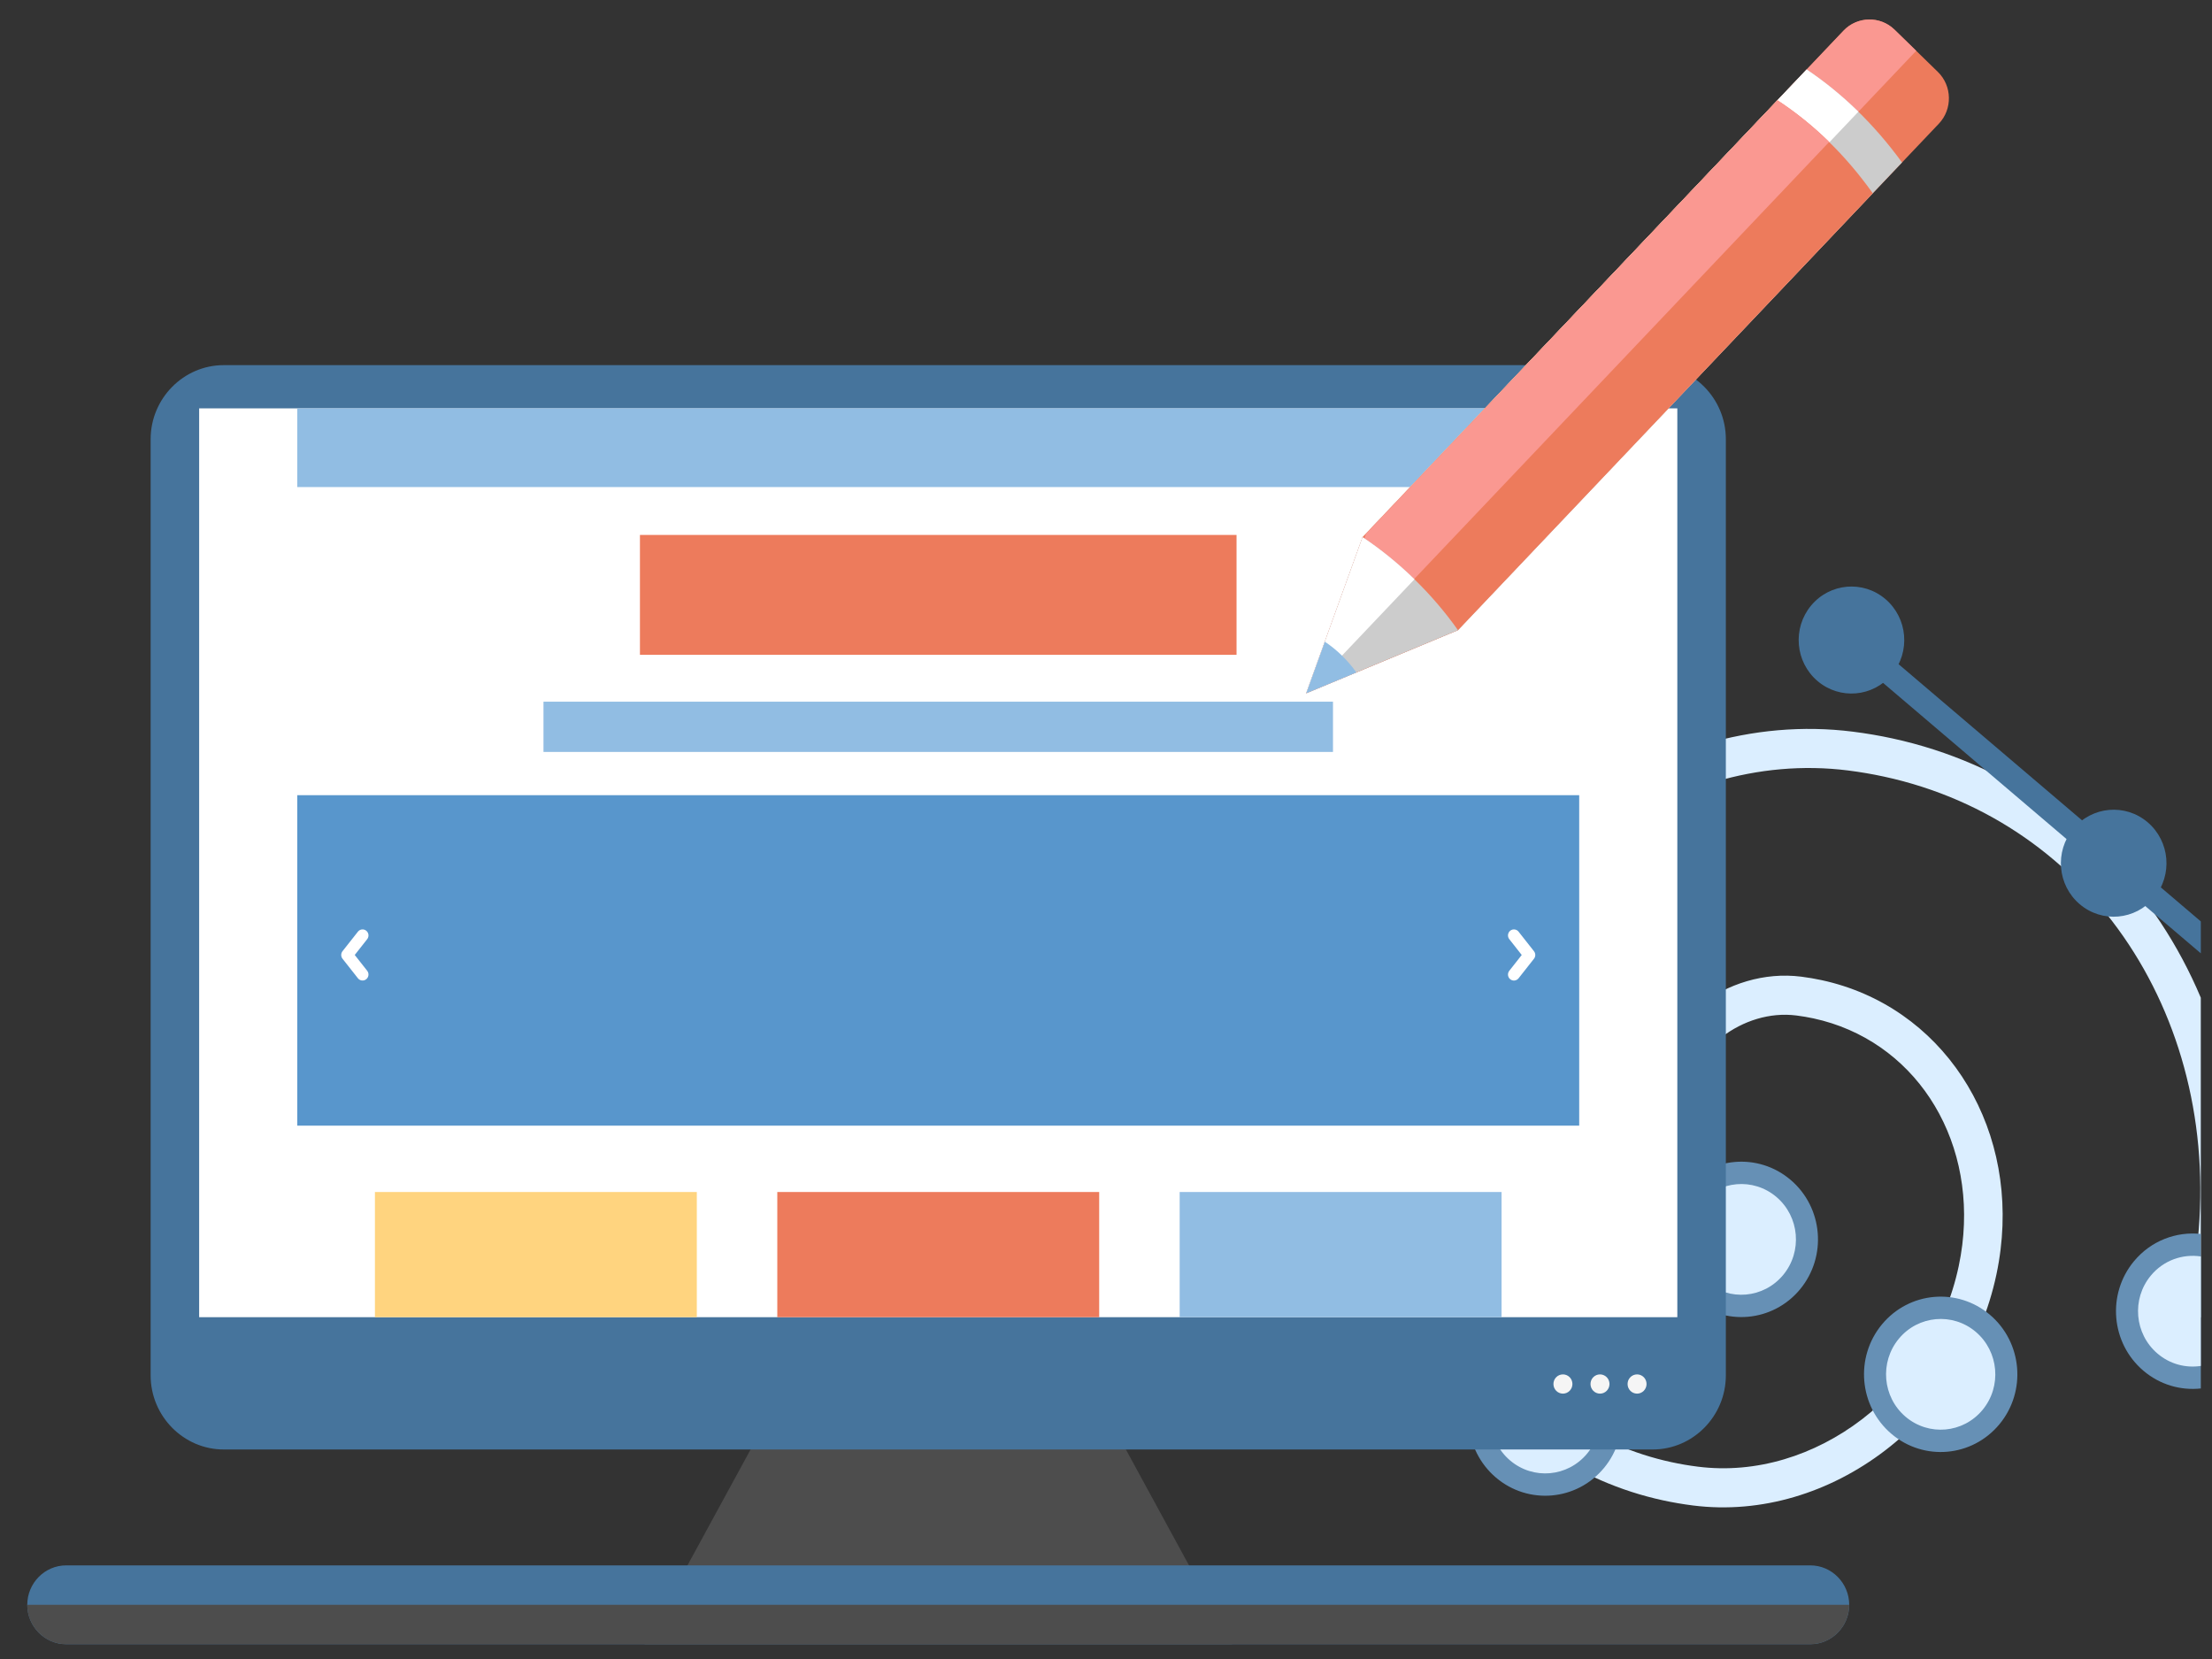<?xml version="1.0" encoding="utf-8"?>
<!-- Generator: Adobe Illustrator 16.0.0, SVG Export Plug-In . SVG Version: 6.00 Build 0)  -->
<!DOCTYPE svg PUBLIC "-//W3C//DTD SVG 1.1//EN" "http://www.w3.org/Graphics/SVG/1.1/DTD/svg11.dtd">
<svg version="1.1" id="Layer_1" xmlns="http://www.w3.org/2000/svg" xmlns:xlink="http://www.w3.org/1999/xlink" x="0px" y="0px"
	 width="640px" height="480px" viewBox="0 0 640 480" enable-background="new 0 0 640 480" xml:space="preserve">
<rect x="0" y="0" width="640" height="480" fill="#333333" stroke="none"/>
<g>
	<path fill="#DBEEFF" d="M504.813,364.7c3.057,0.387,5.846-1.816,6.229-4.911c0.383-3.102-1.784-5.929-4.844-6.314
		c-0.75-0.099-1.5-0.224-2.24-0.384c-6.444-1.399-11.695-5.178-15.109-10.353c-3.484-5.278-5.108-12.037-4.215-19.291
		c0.116-0.923,0.272-1.871,0.477-2.83c1.777-8.433,6.6-15.653,12.945-20.51c6.262-4.793,14-7.27,21.718-6.293
		c1.676,0.213,3.325,0.494,4.955,0.845c14.353,3.111,26.058,11.546,33.682,23.104c7.698,11.656,11.29,26.535,9.339,42.41
		c-0.252,2.025-0.593,4.073-1.031,6.147c-3.849,18.222-14.268,33.829-28.01,44.341c-13.644,10.438-30.55,15.831-47.48,13.69
		c-2.596-0.326-5.155-0.766-7.673-1.313c-22.253-4.819-40.411-17.908-52.252-35.852c-11.911-18.037-17.472-41.031-14.459-65.527
		c0.386-3.12,0.913-6.28,1.583-9.466c5.917-28.009,21.938-52.003,43.063-68.172c21.037-16.093,47.116-24.398,73.249-21.097
		c3.516,0.445,6.984,1.04,10.388,1.778c30.164,6.538,54.777,24.28,70.824,48.604c16.124,24.427,23.655,55.529,19.577,88.661
		c-0.517,4.22-1.226,8.476-2.133,12.772c-0.573,2.734,0.896,5.425,3.365,6.43v-92.501c-3.208-7.616-7.076-14.852-11.541-21.628
		c-17.648-26.736-44.667-46.23-77.755-53.407c-3.696-0.802-7.477-1.446-11.34-1.934c-29.102-3.675-58.06,5.507-81.347,23.32
		c-23.195,17.749-40.786,44.083-47.271,74.805c-0.738,3.482-1.313,6.961-1.74,10.425c-3.357,27.27,2.903,52.951,16.265,73.205
		c13.436,20.354,34.003,35.195,59.186,40.656c2.811,0.607,5.68,1.098,8.623,1.472c19.894,2.508,39.681-3.756,55.578-15.921
		c15.812-12.095,27.799-30.045,32.219-50.979c0.5-2.367,0.896-4.741,1.185-7.104c2.299-18.641-1.997-36.214-11.146-50.083
		c-9.224-13.979-23.338-24.163-40.612-27.906c-1.917-0.418-3.889-0.753-5.902-1.009c-10.693-1.349-21.306,2-29.816,8.512
		c-8.424,6.446-14.812,16.008-17.16,27.148c-0.268,1.259-0.479,2.529-0.632,3.801c-1.235,10,1.083,19.464,6.027,26.953
		c5.007,7.592,12.664,13.12,22.036,15.149C502.651,364.377,503.716,364.561,504.813,364.7z"/>
	<path fill="#46749C" d="M623.252,259.713c5.426-6.546,4.588-16.308-1.871-21.81c-6.467-5.499-16.099-4.649-21.526,1.897
		c-5.426,6.546-4.585,16.31,1.872,21.811C608.187,267.107,617.824,266.258,623.252,259.713z"/>
	<polygon fill="#46749C" points="636.764,266.594 537.93,182.476 533.44,187.891 636.764,275.829 	"/>
	<path fill="#46749C" d="M547.383,195.139c5.428-6.546,4.587-16.308-1.872-21.806c-6.461-5.501-16.097-4.654-21.522,1.895
		c-5.427,6.547-4.587,16.31,1.869,21.809C532.316,202.538,541.956,201.687,547.383,195.139z"/>
	<g>
		<path fill="#6690B5" d="M440.771,305.165c7.882-9.505,6.659-23.685-2.722-31.666c-9.38-7.987-23.376-6.756-31.254,2.751
			c-7.88,9.507-6.663,23.683,2.719,31.668C418.9,315.906,432.893,314.673,440.771,305.165z"/>
		<path fill="#DBEEFF" d="M435.885,301.011c5.618-6.772,4.754-16.877-1.934-22.565c-6.686-5.692-16.656-4.812-22.272,1.962
			c-5.614,6.771-4.748,16.877,1.936,22.567C420.3,308.666,430.274,307.787,435.885,301.011z"/>
	</g>
	<g>
		<path fill="#6690B5" d="M578.485,412.091c7.885-9.504,6.665-23.685-2.717-31.666c-9.379-7.986-23.37-6.755-31.253,2.753
			c-7.883,9.504-6.661,23.68,2.718,31.667C556.613,422.833,570.605,421.597,578.485,412.091z"/>
		<path fill="#DBEEFF" d="M573.605,407.937c5.615-6.771,4.745-16.877-1.935-22.573c-6.688-5.686-16.66-4.806-22.272,1.966
			c-5.618,6.778-4.752,16.882,1.935,22.571C558.019,415.589,567.99,414.709,573.605,407.937z"/>
	</g>
	<g>
		<path fill="#6690B5" d="M520.803,373.048c7.878-9.506,6.662-23.683-2.719-31.669s-23.372-6.749-31.257,2.753
			c-7.876,9.508-6.664,23.684,2.721,31.672C498.93,383.787,512.924,382.553,520.803,373.048z"/>
		<path fill="#DBEEFF" d="M515.921,368.892c5.617-6.768,4.745-16.876-1.937-22.566c-6.688-5.688-16.658-4.809-22.275,1.964
			c-5.614,6.772-4.746,16.874,1.941,22.574C500.33,376.548,510.304,375.668,515.921,368.892z"/>
	</g>
	<g>
		<path fill="#6690B5" d="M636.764,357.016c-7.09-0.759-14.414,1.952-19.343,7.896c-7.883,9.506-6.665,23.688,2.718,31.671
			c4.81,4.096,10.834,5.766,16.625,5.142V357.016z"/>
		<path fill="#DBEEFF" d="M636.764,363.529c-5.26-0.796-10.794,1.109-14.463,5.539c-5.615,6.772-4.747,16.877,1.937,22.566
			c3.619,3.08,8.193,4.235,12.526,3.573V363.529L636.764,363.529z"/>
	</g>
	<g>
		<path fill="#6690B5" d="M464.072,424.743c7.878-9.51,6.663-23.688-2.721-31.669c-9.381-7.986-23.372-6.758-31.254,2.754
			c-7.879,9.509-6.664,23.681,2.715,31.671C442.197,435.48,456.192,434.247,464.072,424.743z"/>
		<path fill="#DBEEFF" d="M459.19,420.587c5.612-6.774,4.744-16.876-1.938-22.566c-6.688-5.694-16.657-4.811-22.275,1.961
			c-5.617,6.777-4.748,16.882,1.939,22.569C443.6,428.24,453.571,427.36,459.19,420.587z"/>
	</g>
</g>
<g>
	<g>
		<polygon fill="#4D4D4D" points="227.597,400.244 315.328,400.244 356.449,475.727 186.476,475.727 		"/>
		<path fill="#46749C" d="M64.734,105.647h413.45c11.642,0,21.157,9.645,21.157,21.437v270.859c0,11.789-9.516,21.436-21.157,21.436
			H64.734c-11.631,0-21.15-9.646-21.15-21.436V127.083C43.584,115.292,53.1,105.647,64.734,105.647z"/>
		<g>
			<path fill="#F5F5F5" d="M473.656,397.654c1.513,0,2.743,1.245,2.743,2.778c0,1.538-1.229,2.79-2.743,2.79
				c-1.518,0-2.748-1.25-2.748-2.79C470.908,398.901,472.139,397.654,473.656,397.654z"/>
			<path fill="#F5F5F5" d="M462.93,397.654c1.514,0,2.746,1.245,2.746,2.778c0,1.538-1.232,2.79-2.746,2.79
				c-1.519,0-2.749-1.25-2.749-2.79C460.182,398.901,461.411,397.654,462.93,397.654z"/>
			<path fill="#F5F5F5" d="M452.205,397.654c1.517,0,2.747,1.245,2.747,2.778c0,1.538-1.229,2.79-2.747,2.79
				c-1.52,0-2.747-1.25-2.747-2.79C449.458,398.901,450.685,397.654,452.205,397.654z"/>
		</g>
		<path fill="#46749C" d="M19.147,452.911h504.629c6.189,0,11.255,5.134,11.255,11.407l0,0c0,6.27-5.064,11.404-11.255,11.404
			H19.147c-6.189,0-11.257-5.135-11.257-11.404l0,0C7.89,458.044,12.957,452.911,19.147,452.911z"/>
		<path fill="#4D4D4D" d="M535.03,464.317c0,6.274-5.064,11.409-11.255,11.409H19.147c-6.191,0-11.257-5.135-11.257-11.409H535.03z"
			/>
	</g>
	<rect x="57.623" y="118.152" fill="#FFFFFF" width="427.677" height="262.952"/>
	<rect x="86.012" y="118.152" fill="#91BDE3" width="370.899" height="22.77"/>
	<rect x="185.154" y="154.774" fill="#ED7B5C" width="172.616" height="34.685"/>
	<rect x="86.011" y="230.07" fill="#5896CC" width="370.901" height="95.616"/>
	<rect x="157.248" y="203.019" fill="#91BDE3" width="228.428" height="14.539"/>
	<rect x="108.478" y="344.884" fill="#FFD47F" width="93.133" height="36.222"/>
	<rect x="224.896" y="344.884" fill="#ED7B5C" width="93.134" height="36.222"/>
	<rect x="341.313" y="344.884" fill="#91BDE3" width="93.135" height="36.222"/>
	<g>
		<path fill="#FFFFFF" d="M436.682,271.728c-0.593-0.749-0.465-1.846,0.271-2.44c0.742-0.601,1.825-0.476,2.418,0.276l4.443,5.641
			c0.038,0.05,0.079,0.101,0.109,0.155l0.008,0.008l0.042,0.074l0.032,0.058l0.01,0.015l0.027,0.066l0.018,0.042
			c0.027,0.06,0.046,0.116,0.067,0.181l0.004,0.019c0.024,0.079,0.037,0.157,0.05,0.239l0.005,0.012
			c0.006,0.063,0.013,0.12,0.013,0.18v0.041v0.022v0.038c0,0.061-0.007,0.121-0.013,0.181l-0.005,0.017
			c-0.013,0.075-0.025,0.159-0.05,0.234l-0.004,0.018c-0.02,0.063-0.038,0.122-0.067,0.181l-0.018,0.042l-0.027,0.066l-0.01,0.016
			l-0.032,0.063l-0.042,0.07l-0.008,0.008c-0.028,0.054-0.072,0.106-0.109,0.158l-4.443,5.639c-0.593,0.75-1.676,0.877-2.418,0.277
			c-0.735-0.6-0.863-1.693-0.271-2.441l3.604-4.576L436.682,271.728z"/>
		<path fill="#FFFFFF" d="M103.556,269.563c0.59-0.75,1.669-0.877,2.41-0.276c0.743,0.595,0.866,1.691,0.274,2.44l-3.603,4.574
			l3.603,4.575c0.592,0.749,0.469,1.842-0.274,2.441c-0.742,0.6-1.82,0.474-2.41-0.276l-4.445-5.641
			c-0.042-0.051-0.078-0.104-0.11-0.156l-0.005-0.008l-0.044-0.071l-0.032-0.062l-0.01-0.018l-0.029-0.064l-0.016-0.042
			c-0.027-0.059-0.048-0.117-0.066-0.182l-0.006-0.018c-0.024-0.074-0.037-0.159-0.051-0.232v-0.02
			c-0.007-0.059-0.013-0.119-0.014-0.181v-0.039v-0.022v-0.04c0.001-0.059,0.006-0.117,0.014-0.181l0.001-0.012
			c0.013-0.081,0.026-0.16,0.051-0.239l0.006-0.019c0.019-0.063,0.039-0.122,0.067-0.182l0.016-0.041l0.029-0.064l0.01-0.018
			l0.032-0.057l0.044-0.074l0.007-0.009c0.033-0.055,0.069-0.104,0.11-0.153L103.556,269.563z"/>
	</g>
</g>
<g>
	<path fill="#ED7B5C" d="M394.241,155.42l-16.31,45.162l43.905-18.263L560.98,35.773c3.976-4.196,3.85-10.926-0.29-14.962
		L548.148,8.587c-4.137-4.033-10.78-3.903-14.764,0.289L394.241,155.42z"/>
	<path fill="#FA9891" d="M394.239,155.42l-16.309,45.162l31.312-32.976L554.419,14.7l-6.271-6.112
		c-4.137-4.034-10.78-3.903-14.762,0.289L394.239,155.42z"/>
	<path fill="#CCCCCC" d="M394.241,155.42l-16.31,45.162l43.905-18.263L550.313,46.998c-8.124-11.145-17.328-19.971-27.593-26.895
		L394.241,155.42z"/>
	<path fill="#FFFFFF" d="M394.239,155.42l-16.309,45.162l31.312-32.976l128.443-135.28c-4.708-4.616-9.696-8.669-14.965-12.223
		L394.239,155.42z"/>
	<path fill="#ED7B5C" d="M394.241,155.42l-16.31,45.162l43.905-18.263L541.85,55.917c-8.07-11.313-17.275-20.133-27.595-26.895
		L394.241,155.42z"/>
	<path fill="#FA9891" d="M395.237,154.447l-16.188,44.806l31.068-32.723l119.12-125.46c-4.683-4.594-9.654-8.59-14.921-12.042
		L395.237,154.447z"/>
	<path fill="#CCCCCC" d="M394.239,155.424l-16.309,45.158l43.903-18.262c-3.603-5.1-7.812-10.054-12.592-14.715
		C404.455,162.941,399.412,158.871,394.239,155.424z"/>
	<path fill="#FFFFFF" d="M394.241,155.424l-16.31,45.158l31.313-32.976C404.455,162.941,399.412,158.871,394.241,155.424z"/>
	<path fill="#91BDE3" d="M383.32,185.663l-5.39,14.919l14.502-6.03c-1.188-1.686-2.578-3.321-4.157-4.861
		C386.691,188.146,385.024,186.803,383.32,185.663z"/>
</g>
</svg>
